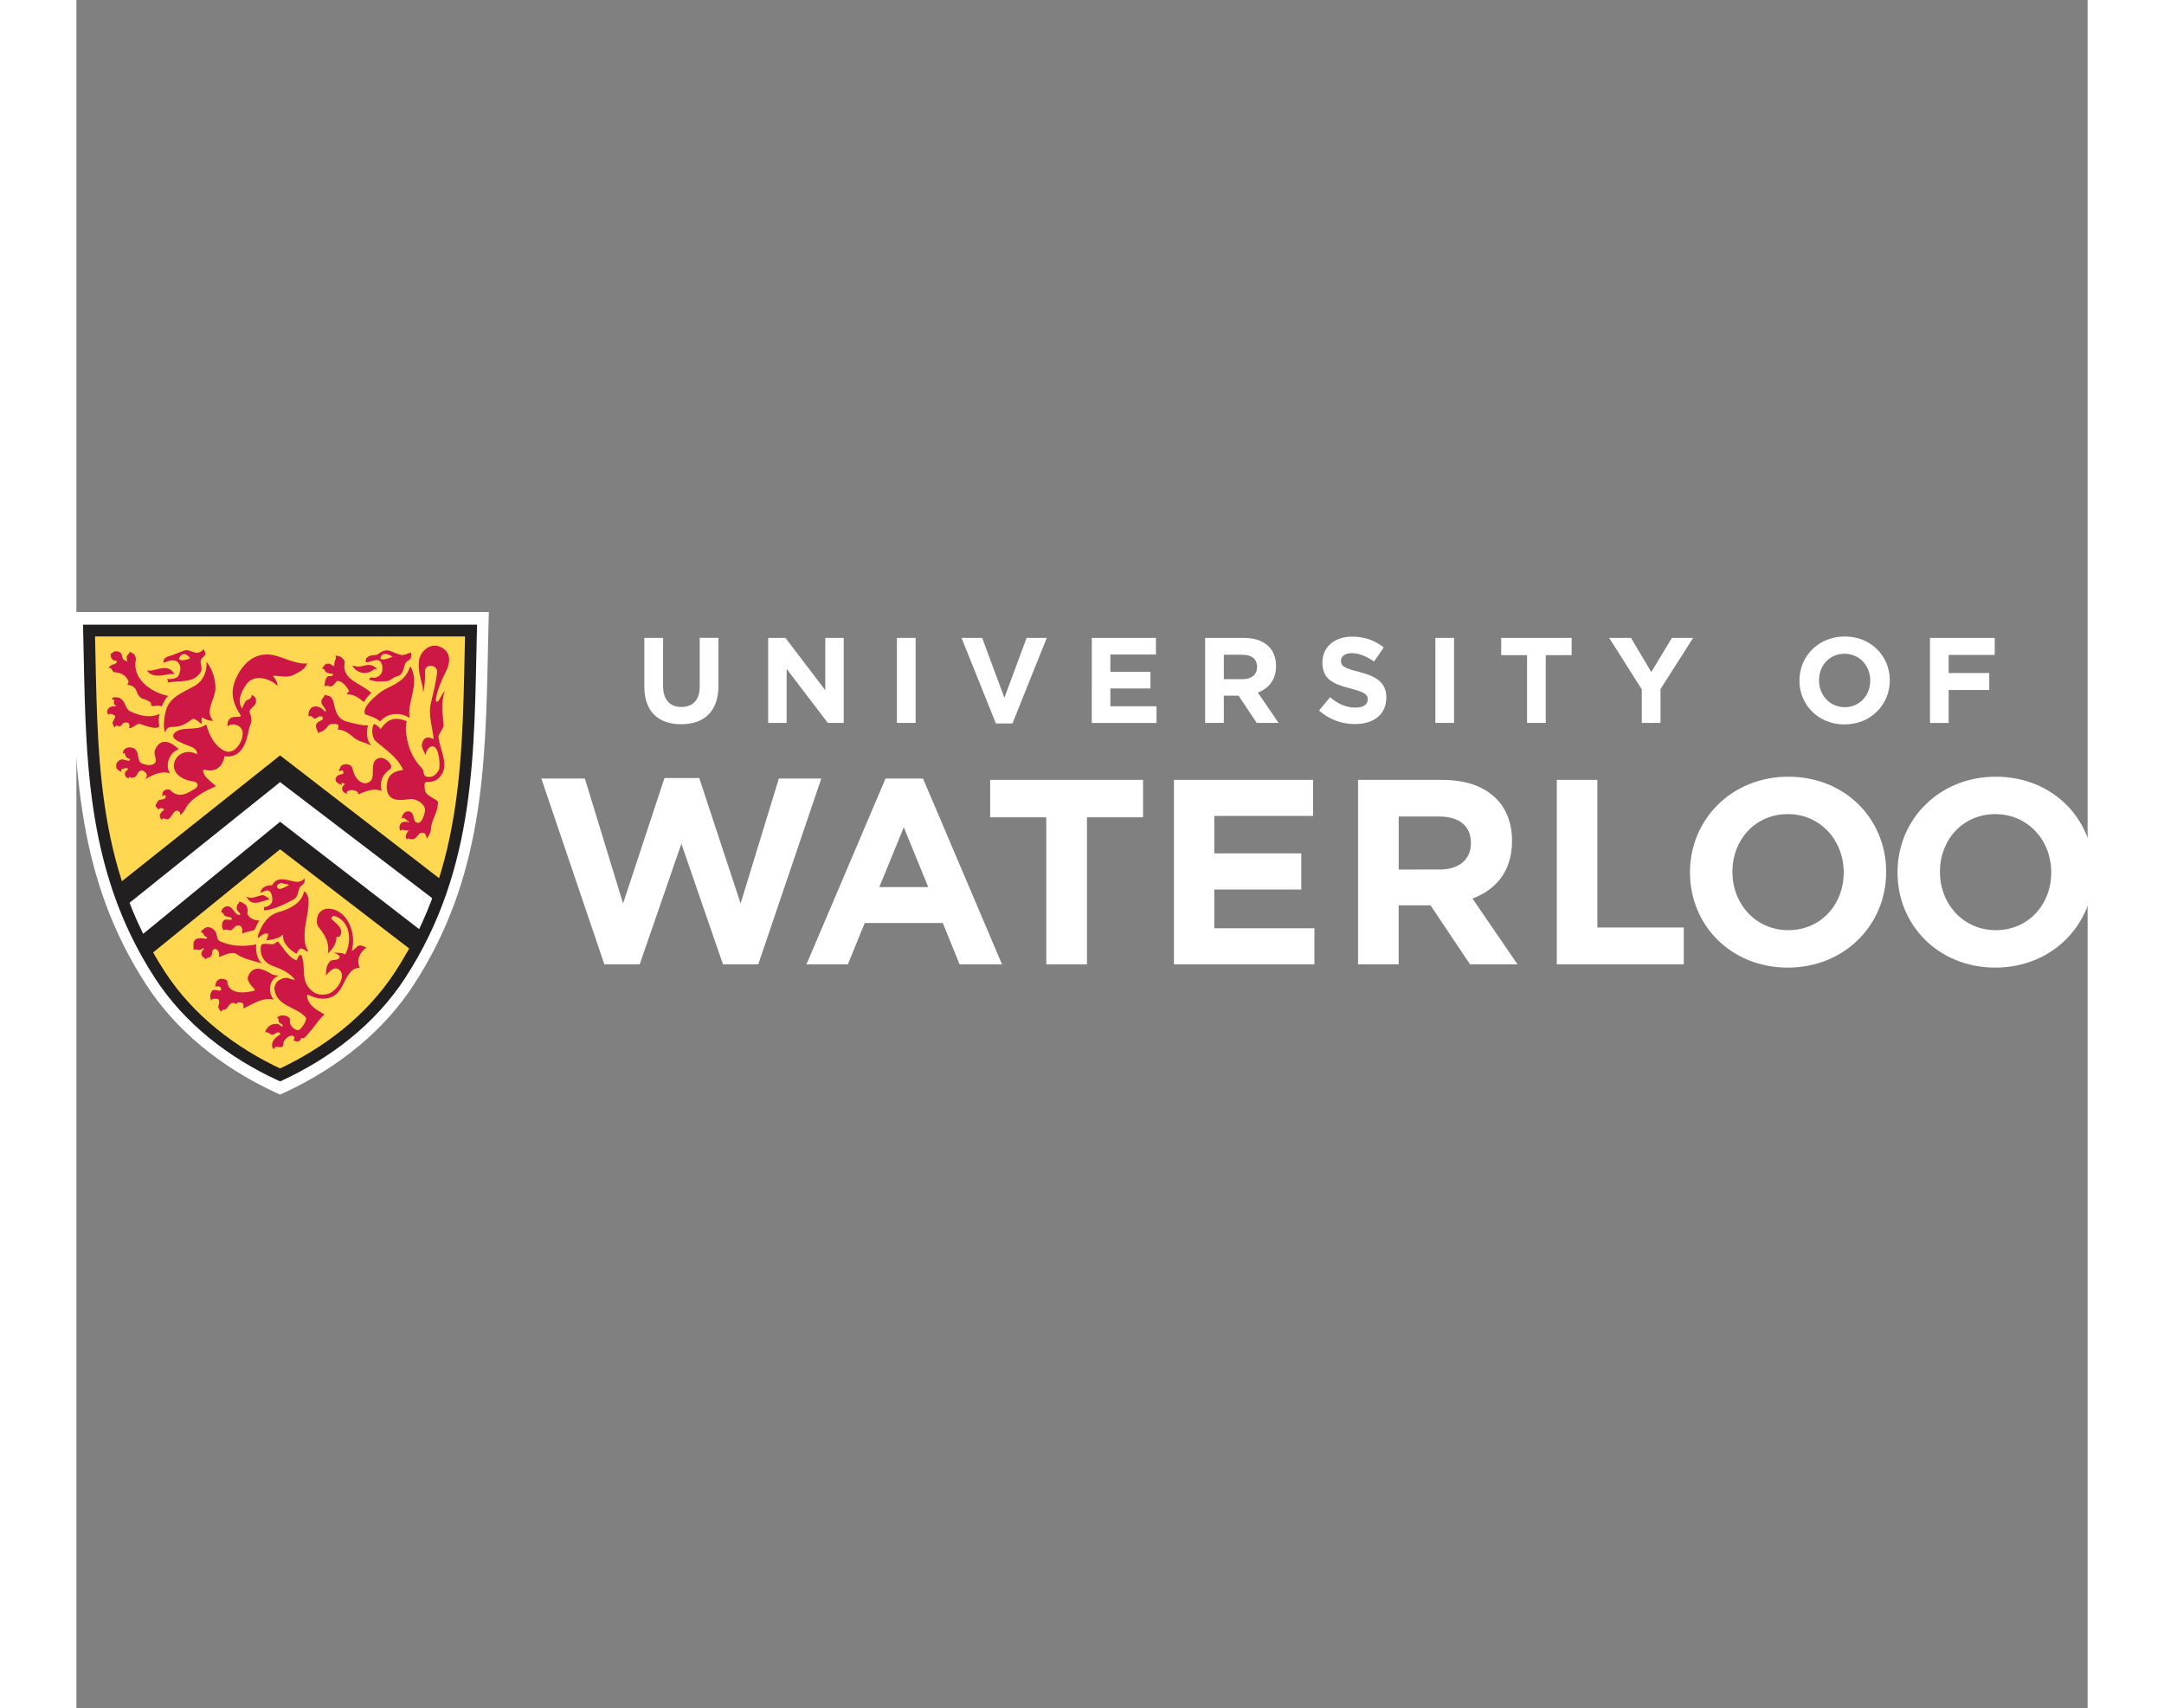 <?xml version="1.0" encoding="utf-8"?>
<!-- Generator: Adobe Illustrator 26.4.1, SVG Export Plug-In . SVG Version: 6.00 Build 0)  -->
<svg version="1.0" width="1200" height="947.21" id="katman_1" xmlns="http://www.w3.org/2000/svg" xmlns:xlink="http://www.w3.org/1999/xlink" x="0px" y="0px"
	 viewBox="70 0 700.89 595.28" style="enable-background:new 0 0 841.89 595.28;" xml:space="preserve" >
<rect x="70" y="0" width="700.89" height="595.28" fill="#808080" stroke="none"/>
<style type="text/css">
	.st0{fill:#FFFFFF;}
	.st1{fill:#FFD750;}
	.st2{fill:none;stroke:#221F20;stroke-width:4.093;}
	.st3{fill:#CD1744;}
	.st4{fill:#221F20;}
</style>
<path class="st0" d="M140.99,381.43l-1.73-0.8c-19.2-8.89-34.71-21.81-44.84-37.35c-24.28-37.26-25.09-75.75-25.93-116.5
	c-0.07-3.09-0.14-6.18-0.21-9.29l-0.11-4.21h145.55l-0.1,4.21c-0.08,3.13-0.14,6.24-0.21,9.35c-0.86,40.72-1.66,79.19-25.94,116.44
	c-10.11,15.52-25.58,28.42-44.76,37.35L140.99,381.43z"/>
<polygon points="232.03,271.3 247.2,271.3 260.51,314.83 274.94,271.11 287.05,271.11 301.47,314.83 314.8,271.3 329.59,271.3 
	307.62,336.05 295.33,336.05 280.83,294 266.3,336.05 253.99,336.05" fill="white"/>
<path d="M366.87,309.13l-8.53-20.85l-8.54,20.85H366.87z M351.98,271.29h13.06l27.54,64.76H377.8l-5.88-14.43h-27.19l-5.88,14.43
	h-14.43L351.98,271.29z" fill="white"/>
<polygon points="408,284.8 388.44,284.8 388.44,271.76 441.72,271.76 441.72,284.8 422.17,284.8 422.17,336.05 408,336.05 " fill="white"/>
<polygon points="452.48,271.76 500.98,271.76 500.98,284.32 466.54,284.32 466.54,297.37 496.86,297.37 496.86,309.97 
	466.54,309.97 466.54,323.47 501.44,323.47 501.44,336.05 452.48,336.05 " fill="white"/>
<path d="M545.13,302.99c6.9,0,10.85-3.68,10.85-9.09v-0.19c0-6.06-4.24-9.19-11.13-9.19h-14.04v18.48L545.13,302.99L545.13,302.99z
	 M516.65,271.76h29.4c8.17,0,14.51,2.29,18.74,6.53c3.58,3.57,5.51,8.61,5.51,14.67v0.19c0,10.39-5.59,16.92-13.78,19.95l15.7,22.95
	h-16.54l-13.77-20.57h-11.11v20.57h-14.15C516.65,336.05,516.65,271.76,516.65,271.76z" fill="white"/>
<polygon points="585.91,271.76 600.05,271.76 600.05,323.2 630.16,323.2 630.16,336.05 585.91,336.05 " fill="white"/>
<path d="M685.89,304.09v-0.19c0-11.01-8.07-20.21-19.47-20.21s-19.3,9-19.3,20.03v0.18c0,11.03,8.08,20.23,19.48,20.23
	C677.99,324.12,685.89,315.12,685.89,304.09 M632.33,304.09v-0.19c0-18.27,14.43-33.25,34.28-33.25c19.83,0,34.08,14.79,34.08,33.08
	v0.18c0,18.29-14.43,33.26-34.27,33.26S632.33,322.37,632.33,304.09" fill="white"/>
<path d="M758.22,304.09v-0.19c0-11.01-8.09-20.21-19.49-20.21c-11.38,0-19.29,9-19.29,20.03v0.18c0,11.03,8.09,20.23,19.47,20.23
	C750.3,324.12,758.22,315.12,758.22,304.09 M704.66,304.09v-0.19c0-18.27,14.42-33.25,34.25-33.25c19.85,0,34.09,14.79,34.09,33.08
	v0.18c0,18.29-14.43,33.26-34.27,33.26C718.9,337.16,704.66,322.37,704.66,304.09" fill="white"/>
<g>
	<path d="M267.92,239.22v-16.94h6.53v16.76c0,4.82,2.4,7.31,6.38,7.31c3.98,0,6.39-2.42,6.39-7.1v-16.98h6.52V239
		c0,8.97-5.05,13.37-13,13.37C272.79,252.37,267.92,247.93,267.92,239.22z" fill="white"/>
	<path d="M311.08,222.28h6.01l13.89,18.24v-18.24h6.43v29.63h-5.55l-14.35-18.84v18.84h-6.43L311.08,222.28L311.08,222.28z" fill="white"/>
	<path d="M355.94,222.28h6.52v29.63h-6.52V222.28z" fill="white"/>
	<path d="M378.46,222.28h7.19l7.75,20.87l7.74-20.87h7.03l-11.97,29.83h-5.76L378.46,222.28z" fill="white"/>
	<path d="M423.86,222.28h22.35v5.8h-15.88v6.01h13.97v5.8h-13.97v6.23h16.08v5.8h-22.56L423.86,222.28L423.86,222.28z" fill="white"/>
	<path d="M463.36,222.28h13.54c3.77,0,6.68,1.06,8.63,3.01c1.65,1.65,2.54,3.97,2.54,6.76v0.09c0,4.77-2.58,7.78-6.35,9.19
		l7.24,10.58h-7.62l-6.34-9.49h-5.13v9.49h-6.51C463.36,251.92,463.36,222.28,463.36,222.28z M476.47,236.68
		c3.17,0,4.99-1.7,4.99-4.2v-0.09c0-2.78-1.94-4.23-5.11-4.23h-6.48v8.51H476.47z" fill="white"/>
	<path d="M503.05,247.59l3.85-4.61c2.66,2.2,5.46,3.6,8.84,3.6c2.67,0,4.28-1.06,4.28-2.8v-0.09c0-1.64-1.02-2.49-5.97-3.77
		c-5.96-1.52-9.82-3.18-9.82-9.06v-0.08c0-5.38,4.32-8.94,10.37-8.94c4.32,0,8,1.35,11.01,3.77l-3.39,4.91
		c-2.62-1.82-5.2-2.92-7.71-2.92c-2.49,0-3.81,1.14-3.81,2.58v0.08c0,1.95,1.28,2.59,6.4,3.89c6.01,1.56,9.4,3.73,9.4,8.89v0.09
		c0,5.88-4.49,9.18-10.88,9.18C511.13,252.34,506.6,250.77,503.05,247.59z" fill="white"/>
	<path d="M543.59,222.28h6.51v29.63h-6.51V222.28z" fill="white"/>
	<path d="M575.55,228.29h-9.02v-6.01h24.55v6.01h-9.02v23.62h-6.51V228.29z" fill="white"/>
	<path d="M615.54,240.23l-11.38-17.95h7.61l7.07,11.89l7.19-11.89h7.4l-11.38,17.82v11.81h-6.52V240.23z" fill="white"/>
	<path d="M670.47,237.19v-0.07c0-8.44,6.65-15.33,15.8-15.33c9.13,0,15.69,6.81,15.69,15.24v0.1c0,8.42-6.65,15.31-15.79,15.31
		C677.04,252.42,670.47,245.61,670.47,237.19z M695.15,237.19v-0.07c0-5.09-3.73-9.32-8.97-9.32c-5.24,0-8.89,4.15-8.89,9.23v0.1
		c0,5.07,3.73,9.3,8.98,9.3C691.51,246.41,695.15,242.27,695.15,237.19z" fill="white"/>
	<path d="M715.97,222.28h22.56v5.93h-16.05v6.31h14.14v5.93h-14.14v11.47h-6.51V222.28z" fill="white"/>
</g>
<path class="st1" d="M197.3,309.86l-56.32-42.52l-55.85,44.02c-10.37-29.47-9.97-60.15-10.74-91.63h133.12
	C206.76,250.67,207.13,280.84,197.3,309.86z"/>
<path class="st1" d="M189.59,328.08c-2.02,3.92-4.28,7.8-6.8,11.68c-10.15,15.58-25.23,27.11-41.8,34.81
	c-16.65-7.7-31.72-19.23-41.86-34.81c-2.18-3.34-4.16-6.69-5.95-10.06l47.81-40.3L189.59,328.08z"/>
<path class="st2" d="M140.99,374.58c-16.65-7.7-31.72-19.23-41.86-34.81c-24.75-37.96-23.72-78.3-24.73-120.04h133.12
	c-1.02,41.75,0.01,82.08-24.73,120.04C172.64,355.35,157.56,366.87,140.99,374.58z"/>
<path class="st3" d="M102.05,242.53c-6.75-1.43-12.75-6.44-11.3-12.81c0.01-0.06-0.26-1.65-0.84-1.86
	c-0.05-0.02-0.15-0.19-0.25-0.22c-0.26-0.06-0.47-0.18-0.69-0.34c-0.07-0.05-0.39-0.16-0.39-0.27c-0.12,0.26-0.09,0.51-0.27,0.74
	c-0.07,0.09-0.17,0.22-0.27,0.27c-0.12,0.06-0.13,0.17-0.22,0.26c-0.51,0.51-0.23,1.28-0.16,1.86c0.02,0.15,0.09,0.33-0.1,0.37
	c-0.22,0.03-0.04-0.07-0.29-0.22c-0.06-0.04-0.15-0.13-0.21-0.16c-0.11-0.05-0.53-0.11-0.6-0.22c-0.07-0.11-0.04-0.14-0.14-0.23
	c-0.23-0.21-0.26-0.63-0.43-1.07c-0.03-0.07-0.1-0.45-0.1-0.54c0-0.42-1.1-1.12-0.67-0.76c0.15,0.12-0.02-0.17-0.61-0.32
	c-0.37-0.1-0.8-0.08-1.22-0.01c-0.09,0.01-0.17,0.07-0.23,0.11c-0.42,0.34-0.83,0.74-1.39,0.76c0.09-0.07,0.14,0.05,0.19,0.11
	c0.27,0.33,0.07,0.76,0.23,1.14c0.16,0.37,0.43,0.65,0.74,0.91c0.31,0.23,0.85-0.08,1.09,0.34c0,0,0.5,0.12,0,0.61
	c-0.9,0.92-1.91,0.18-2.67,1.88c1.14-0.49,1.27,1.24,1.75,1.31c2.17,0.29,3.83,0.67,5.02,2.88c0.73,1.34-1.3,1.41,0.53,1.72
	c0.94,0.16,1.56,0.64,2.03,1.29c0.5,0.69,0.56,1.63,1.1,2.28c0.38,0.47,0.53,0.55,0.99,0.94c0.21,0.17,0.87,0.34,1.13,0.4
	c0.25,0.07,0.4,0.2,0.63,0.29c0.25,0.09,0.52,0.18,0.74,0.36c0.18,0.15,0.65,0.31,0.75,0.52c0.19,0.37,0.04,0.74,0.24,1.12
	c0.06,0.1,0.36,0.01,0.47,0.05c0.11,0.05,0.37,0.06,0.44,0.05c0.44-0.1,0.55-0.14,0.88-0.17c0.5-0.06,0.44,0.1,1.09,0.07
	c0.14,0,0.19,0.1,0.38,0.1c0.12,0,0.34,0.13,0.38,0.02c0.2-0.61,0.53-1.22,0.88-1.82c0.37-0.6,0.33-0.66,0.8-1.29
	C101.45,242.99,102.11,242.53,102.05,242.53"/>
<path class="st3" d="M85.22,243.31c1.98,1.06,1.71,3.69,3.48,4.54c3.18,1.51,6.95,2.54,10.32,0.89c-0.75,2.34,0.07,4.3-0.25,4.57
	c-1.05,0.84-4.27-0.17-6.33-0.98c-1.42-0.56-2.57,1.55-4.13,1.37c0.07-0.2,0.26-0.73,0.15-1.07c-0.25-0.76-0.45-0.97-1.71-0.82
	c-0.82,0.09-0.48,0.75-1.7,1.36c-0.49-0.28-1.52-0.61-1.67,0.31c-0.07,0.43-0.93-1.48-0.76-1.81c0.81-1.45,0.96-1.78,0.91-2.09
	c-0.1-0.48-1.83-1.11-2.05-0.71c-0.55,0.94-2.15-3.07,2.56-2.8c-1.26-0.82-1.12-0.96-0.83-1.92c0.04-0.14-0.44-0.63-0.76-0.29
	c-0.11-0.38,0.14-0.77,0.43-0.81C83.67,242.92,84.43,242.89,85.22,243.31"/>
<path class="st3" d="M94.58,233.62c2.86,0.66,7.13-3.02,9.6,1.32C102.35,234.27,96.95,237.17,94.58,233.62"/>
<path class="st3" d="M118.45,239.93c-0.05,3.72-3.91,7.73-0.78,11.28c-1.28-0.02-2.8-0.47-3.68-1.18c-0.5-0.4-0.38,1.77-0.32,2.22
	c0.06,0.38-2.37-2.29-3.29-1.65c-2.58,1.86-3.7,2.62-7.53,2.76c-1.06,0.04-1.62,0.9-1.92,1.83c-0.87-1.78-0.23-5.82,0.27-7.61
	c1.36-4.92,6.3-6.38,10.26-8.74c2.84-1.68,4.06-4.99,3.91-8.22C117.41,233.17,118.5,236.77,118.45,239.93"/>
<path class="st3" d="M100.32,281.82c0.48,0.11,0.12,0.51-0.07,0.64c-0.38,0.26-0.67,0.58-0.91,0.97c-0.19,0.3-0.32,0.61-0.25,0.97
	c0.04,0.27,0.13,0.49,0.23,0.75c0.07,0.15,0.2,0.23,0.31,0.36c0.06,0.05,0.23,0.26,0.23,0.28c-0.1-0.37,0.42-0.75,0.54-0.69
	c2.45,1.43,2.6-1.46,4.07-2.44c0.62-0.42,2.03,0.07,1.67,1.34c1.46-0.79,1.89-2.75,3.04-3.99c2.52-2.74,6.06-4.56,9.42-6.04
	c-1.22-1.28-3.01-2.38-3.91-3.85c-0.45-0.74-0.98-2.17,0.01-1.9c4.13,1.07,6.44-1.44,6.89-4.69c6.12,0.8,7.71-4.98,8.53-9.35
	c0.4-2.12,1.56-2.31,0.29-5.91c-0.53-1.51,2.71-2.01,2.15-4.62c-0.15-0.72-1.04-1.44-1.56-1.52c0.5,1.41-1.85,1.75-2.12,2.33
	c-0.39,0.91-0.98,1.62-1.05,2.56c-1.99-2.75-0.38-6.07,1.49-8.65c2.72-3.76,8.38-1.79,10.77,0.64c0.05-1.21-0.9-2.75-1.67-3.5
	c2.23-0.29,4.64,1.07,7.68-0.53c1.75-0.94,3.52-1.74,4.34-3.81c-3.73,0.51-8.78-2.36-12.15-2.95c-6.26-1.09-10.46,3.19-12.71,8.28
	c-2.23,5.09-0.81,8.89,1.62,12.7c0.61,0.96-2.15,0.33-3.24,0.9c-1.06,0.55-1.49,1.85-1.25,3.01c1.33-1.43,4.88-0.55,5.2,1.91
	c0.43,3.3-2.91,8.13-6.13,6.69c-3.45-1.55-5.41-5.2-6.56-9.29c-2.96,2.54-8.41,0.44-10.95,2.92c-2.41,2.36,3.76,3.96,6.16,5.08
	c0.88,0.42,1.77,1.32,1.63,2.44c-3.76-2.2-8.29,0.29-8.08,4.32c0.17,3.01,3.85,4.87,6.91,5.13c1.28,0.11,2.05,1.52,0.49,2.49
	c-2.71,1.7-5.75,3.6-8.68,0.52c-0.49-0.52-2.24-0.18-2.59,0.75c-0.16,0.46-0.22,1.15-0.15,1.6c0.16-0.27,0.35-0.67,0.59-0.64
	c0.29,0.04,0.64,0.35,0.6,0.56c-0.25,1.5-2.23,0.53-2.85,1.7c-0.01,0.02-0.04,0.05-0.06,0.08c-0.04,0.09-0.09,0.17-0.13,0.26
	c-0.4,0.79-0.95,1.3,0.04,1.91c-0.02-0.15,0.49,0.64,0.48,0.77c0.05-0.73,0.8-0.71,0.8-0.71l0.44,0.05L100.32,281.82z"/>
<path class="st3" d="M87.58,267.67c-0.38-0.12-0.79,0.02-1.18,0.2c-0.25,0.1-0.54-0.01-0.69,0.23c-0.08,0.16-0.15,0.32-0.09,0.49
	c0.02,0.1,0.06,0.26,0.14,0.32c-0.52-0.05-1-0.39-1.4-0.75c-0.12-0.11-0.21-0.25-0.33-0.37c-0.07-0.09-0.07-0.24-0.11-0.35
	c-0.06-0.13-0.04-0.26-0.04-0.39c-0.01-0.36-0.02-0.72,0.14-1.05c0.07-0.15,0.14-0.3,0.26-0.44c0.08-0.11,0.17-0.19,0.27-0.28
	c0.26-0.26,0.55-0.45,0.91-0.55c0.5-0.15,1.06-0.11,1.54,0.1c0.38,0.17,0.86,0.15,1.26,0.26c0.22,0.06,0.62-0.56,0.33-0.64
	c-1.29-0.31-1.28-0.65-1.76-1.96c-0.22-0.25-0.52,0.05-0.64,0.17c-0.01-2.49,2.95-2.65,4.18-1.67c1.83,1.47,0.45,4.35,2.7,5.14
	c1.17,0.41,2.41,0.73,3.61,0.22c2.17-0.92,0.01-3.11,0.71-4.94c1.42-3.73,4.55-3.92,8.29-0.34c-3.34,1.11-4.9,5.53-3.08,8.45
	c-2.94-1.17-6.66,0.79-8.74,2.11c1.93-1.93-0.77-3.48-1.46-3.14l-0.81,0.57c-0.39,0.5-0.43,1.01-0.91,1.5
	c-0.27,0.26-0.42,0.3-0.79,0.39c-0.49,0.14-0.79,0.1-1.23-0.18c-0.08-0.05-0.33,0.06-0.39,0.12c-0.24,0.29-0.01,0.44-0.01,0.54
	c-0.05-0.03-0.35-0.28-0.39-0.31c-0.28-0.21-0.6-0.39-0.77-0.68c-0.17-0.27-0.29-1-0.1-1.4c0.2-0.38,0.59-0.51,0.85-0.78
	c0.25-0.24-0.05-0.63-0.35-0.67"/>
<path class="st3" d="M159.31,234.82c0.27,0.18-0.02,0.65-0.32,0.74c-0.36,0.11-0.86-0.05-1.18,0.07c-1.4,0.52-1.41,3.97-1.21,3.57
	c0.21-0.45,1.25-0.15,1.92-0.03c1.08,0.23,1.9-1.99,2.62-1.92c1.69,0.16,3.27,2.26,3.91,3.63c0.11,0.26-0.71,0.26-0.77,1.11
	c2.31-0.22,4.25,1.28,5.91,2.64c0.81-1.41,1.63-2.28,2.55-3.19c-3.45-3.37-10.33-4.4-9.27-10.55c0.14-0.79-0.75-1.48-1.14-1.86
	c-0.44-0.42-1.47-0.45-2.09-0.6c0.66,1.36-0.53,1.49-0.36,3.66c0,0.07-0.2,0.02-0.27-0.01c-0.41-0.18-0.77-0.44-1.15-0.68
	c-0.36-0.22-0.69-0.15-1.09-0.11c-0.23,0.04-0.45,0.15-0.66,0.29c-0.33,0.23-0.49,0.54-0.72,0.86c-0.04,0.06-0.09,0.13-0.14,0.19
	c-0.07,0.08-0.22,0.3-0.23,0.43c0.18-0.01,0.74,0.03,0.83,0.17c0.16,0.25,0.17,0.53,0.36,0.78c0.23,0.31,0.43,0.31,0.78,0.46
	c0.54,0.22,1.01,0.32,1.61,0.28"/>
<path class="st3" d="M168.25,232.35c2.16-0.16,4.3-1.82,6.69,0.98c-0.44-0.21-0.96-0.28-1.23-0.07c-2.64,2.13-5.85,1.41-7.54-1.23
	C166.87,231.93,167.7,232.39,168.25,232.35"/>
<path class="st3" d="M177.6,240.18c3.55-1.79,7.14-3.23,8.59-7.64c0.28-0.86,0.94,1.28,0.99,1.41c1.87,5.37-1.86,10.71-1.09,16.19
	c-1.25-0.76-2.66-1.29-4.03-1.33c-4.87-0.14-6.02,2.82-6.29,2.55c-1.34-1.36-5.17-2.5-4.89-2.26
	C168.59,246.99,175.16,241.43,177.6,240.18"/>
<path class="st3" d="M167.9,275.93c0.49,0.75-0.16-0.43,0.39,0.85c2.58-1.08,5.23-2.29,8.07-1.15c-1.25-5.77,2.97-7.17,3.3-8.04
	c0.53-1.39-2.28-4.14-4.41-3.37c-2.71,0.97-1.58,4.39-2.1,6.78c-0.28,1.33-1.92,2.29-3.28,1.83c-2.24-0.78-3.15-2.86-3.69-5.21
	c-0.37-1.55-3.41-1.74-4.07-0.47c-1.87,3.62,1.11-0.42,0.92,2.33c-0.03,0.47-2.18,0.13-2.66,1.75c-0.33,1.11,0.73,1.86,2.05,2.24
	c0.25,0.08-0.26-0.54,0.08-0.68c0.24-0.08,1.22,0.43,1.1,0.49c-1.28,0.78-1.61,2.59,0.67,3.38c0.02,0-0.17-0.66,0-0.78
	c1.79-1.33,3.66,0.1,3.66,0.06"/>
<path class="st3" d="M129.28,312.45c2.14,0.99,2.82-0.07,5.64-0.53c0.38-0.07,1.97,0.97,2.43,1.49
	C134.53,313.86,131.1,316.3,129.28,312.45"/>
<path class="st3" d="M128.14,314.7c-0.13-0.14-0.32-0.21-0.5-0.27c-0.17-0.08-0.36-0.13-0.56-0.17c-0.04-0.01-0.4-0.09-0.45-0.11
	c-0.01,0.13,0.15,0.46,0.06,0.53c-0.22,0.21-0.3,0.16-0.49,0.43c-0.06,0.1-0.13,0.21-0.16,0.33c-0.05,0.25-0.16,0.53-0.2,0.81
	c-0.01,0.14,0.06,0.48,0.08,0.61c0.02,0.07,0.17,0.37,0.21,0.45c0,0,0.34,0.37,0.32,0.35c0.4,0.4,0.08,0.17,0.56,0.65
	c0.25,0.24-0.11,0.66-0.36,0.58c-1.65-0.48-1.88-2.39-3.39-2.98c-1.09-0.42-2.67,0.43-2.84,2.1c0.37-0.11,0.76,0.04,0.82,0.35
	c0.4,1.68,2.87,0.67,2.92,1.85c0.05,0.77-1.84-0.13-2.59,0.36c-0.98,0.66-1.12,2.55-0.25,3.66c0.9-0.86,2.01,0.39,2.88-0.23
	c0.61-0.43,0.82-1.05,1.45-1.32c1.89-0.83,2.45,0.91,2.03,2.65c1.02-0.48,3.42-0.96,3.97-1.13c1-0.26,1.05-2.56,2.27-3.41
	c-1.73-0.01-3.87-0.76-4.36-2.45c-0.04-0.18,0.08-0.39,0.1-0.59c0.04-0.65-0.02-1.26-0.26-1.86c-0.02-0.06-0.09-0.13-0.13-0.21
	c-0.07-0.1-0.12-0.2-0.2-0.3c-0.17-0.23-0.43-0.34-0.67-0.5c-0.1-0.06-0.24-0.08-0.33-0.2"/>
<path class="st3" d="M115.42,326.61c0.75,1.47-2.97-0.88-4.37,1.29c-0.45,0.7-0.21,2.28-0.21,3.16c0.86-0.77,1.71,0.7,3.31-0.71
	c0.18,0.16,0.37,0.26,0.12,0.51c-0.59,0.6-0.92,1.34-0.61,2.05c0.2,0.47,1.53,1.41,1.53,1.34c0.14-0.97,1.78,0,2.04-1.89
	c0.11-0.79,0.34-2.07,1.46-1.6c1.03,0.42,1.24,1.59,1,2.74c1.64-0.54,4.51-2.21,6.24-0.97c2.31,1.67,6.11,2.35,8.81,3.19
	c-1.8-1.24-2.37-4.49-2.06-6.61c-4.26,0.83-8.74,0.69-12.68-1.14c-1.08-0.5-0.93-1.75-1.26-2.77c-0.37-1.15-1.83-2.22-3.15-2.13
	c-0.71,0.06-2.42,1.56-2.09,1.62c-0.11-0.03-0.11,0.22-0.16,0.32c0.32-0.2,0.72,0,0.87,0.35c0.1,0.23,0.21,0.5,0.41,0.7
	C114.87,326.31,115.29,326.36,115.42,326.61"/>
<path class="st3" d="M125.63,349.89c0.82-1.02,1.51-0.48,1.86-0.47c0.86,0.03,0.81,1.25,0.72,2.02c3.39-1.63,6.61-3.97,10.59-3.12
	c-2.32-2.42-1.5-7.62,1.77-8.26c0.01,0-2.11-0.35-2.33-0.49c-2.85-1.8-6.32-3.52-8.23,0.25c-0.95,1.87,0.8,3.39,2.1,4.95
	c0.23,0.28-0.15,0.44-0.45,0.53c-3.12,0.8-8.84,1.26-9.1-3.39c-0.02-0.47-1.23-0.86-2-0.83c-2.31,0.07-2.27,3.01-2.01,2.81
	c0.51-0.39,2.05-0.26,1.86,0.93c-0.17,1.1-2.32-0.59-3.18,0.52c-0.72,0.92-0.7,2.44-0.2,3.46c-0.09-0.38,0.34-0.66,0.57-0.7
	c2.39-0.39,2.52,0.43,1.82,2.75c-0.05,0.17,0.7,1.63,1.21,1.76c-0.05-0.02-0.04-0.33,0.03-0.44c0.07-0.11,0.19-0.2,0.31-0.23
	c0.26-0.1,0.52-0.07,0.79-0.14c0.12-0.05,0.21-0.12,0.33-0.2c0.18-0.11,0.32-0.28,0.45-0.44c0.55-0.7,1.04-1.6,1.98-1.69
	c0.44-0.04,0.71,0.15,1.08,0.39"/>
<path class="st3" d="M150.33,360.68c2.18-2.17,3.77-5.06,6.1-7.18c-2.56-1.51-5.73-3.08-6.07-6.46c-0.03-0.23,0.36-0.48,0.44-0.44
	c3.56,2,8.36,2.15,10.93-1.48c2.07-2.93,2.97-7.71,7.01-7.97c-1.34-2.59,0.17-5.57,2.38-6.93c-0.75-0.28-1.71-0.9-2.54-0.74
	c-1.02,0.17-1.46,1.56-2.63,1.78c1.83-6.16-1.7-14.77-8.49-14.62c-1.27,0.02-2.92,1.05-3.34,2.44c-0.39,1.31-0.59,2.96,0.36,4.08
	c2.22,2.66,3.83,5.56,3.13,9.08c1.59-1.37,3.04-3.38,2.99-5.52c-0.01-0.54,0.96-0.16,1.11-0.37c1.86-2.73-1.18-4.41-2.78-6.12
	c-0.45-0.47,0.69-1.18,0.83-1.12c5.82,1.73,6.37,8.9,3.87,13.56c-0.66-0.83-3.13-0.55-3.96-0.84c2.73,1.37,2.02,1.57,1.9,2.02
	c-0.2,0.82-2.64,0.46-3.12,1.07c-0.82,1.04-1.43,1.51-1.5,4.97c1.13-1.21,2.61-3.07,4.21-2.25c3.43,1.77-0.17,7.69-3.4,8.67
	c-2.76,0.83-5.31-0.04-7.02-2.45c-2.48-3.48-0.68-7.69-2.43-11.21c-1.47,0.36-1.13,2.27-1.9,1.93c-2.69-1.25-4.22-4.13-6.17-6.54
	c-0.81,0.29-1.16,1.04-1.94,1.01c-1.15-0.05-3.33-0.42-3.79,0.17c-0.53,0.67-0.93,5.56,3.83,7.33c3.23,1.2,5.78,2.28,7.82,4.8
	c-1.36,0.11-1.84-0.55-2.95-0.6c-1.1-0.04-1.79,0.39-2.62,0.82c-0.8,0.42-1.72,1.96-1.56,3.2c0.74,5.93,7.69,5.99,10.89,9.75
	c0.55,0.63-0.84,3.2-2.15,4.24c-1.12,0.89-3.79-1.34-3.36-3.23c0.36-1.51-3.3-2.52-4.57-0.8c0.5-0.05,0.64,0.28,0.59,0.53
	c-0.23,1.39,1.5,1.44,1.45,2.15c-0.07,0.97-0.92-0.42-1.59-0.53c-1.46-0.31-2.93,0.21-3.79,1.4c-0.25,0.36-0.83,0.93-0.58,1.53
	c1.13-0.55,1.71,1.2,2.76,0.67c0.65-0.33,1.16-0.9,1.94-0.7c0.31,0.08,0.62,0.5,0.34,0.69c-2.05,1.31-3.69,3.15-2.21,5.25
	c0.05-0.49,0.43-0.83,0.74-0.92c0.6-0.16,1.39,0.24,1.98,0.05c0.95-0.32,0.46-1.28,0.83-1.95c0.56-1.07,2.5-2.85,3.6-1.55
	c0.2,0.23,0.04,1.09-0.54,1.11c0.6-0.02,1.14,0.57,1.65,0.45c0.15-0.01,0.3-0.01,0.43-0.08c0.11-0.06,0.24-0.09,0.33-0.18
	c0.24-0.25,0.52-0.5,0.55-0.88c0.44,0.04,1,0.07,1.29-0.29c0.28-0.37,0.63-0.67,0.94-0.95"/>
<path class="st3" d="M140.42,317.86c3.81-1.07,8.05-3.05,8.96-7.29c1.15,0.7,1.52,2.28,1.53,3.25c0.09,5.3-2.23,9.89-1.1,15.45
	c0.12,0.63,1.27,2.6,0.75,2.37c-0.64-0.28-1.98-1.55-2.71-0.96c-0.92,0.72-0.86,1.87-1.31,1.6c-1.68-1.01-3.45-2.53-4.26-4.46
	c-0.31-0.74-0.18-2.3-0.39-2.09c-1.27,1.39-3.88,1.69-5.81,1.98c0.44-0.39,0.83-1.97,0.76-2.29c-1.52-0.76-3.71,1.84-3.66,1.51
	c0.07-0.83,0.17-1.1,0.25-1.33C134.56,322.27,136.69,318.89,140.42,317.86"/>
<path class="st3" d="M112.08,227.46c0.99-0.03,1.72-0.64,2.35-1.3c-0.05,0.55,0.77,1.34,0.47,1.94c-0.37,0.74-1.34,1.2-1.52,1.89
	c-0.4,1.41,0.75,2.8-0.09,4.2c-2.45,4.15-7.79,2.78-11.45,3.68c0.26-0.44-0.06-1.1-0.34-1.29c1.62,0.21,3.78-0.14,4.22-1.37
	c0.52-1.51,0.79-2.63,0.08-3.87c-1.16-2.06-3.59-1.1-5.42-0.38c-0.28-1.27,0.91-2.05,1.6-2.22c1.93-0.51,3.68-1.35,5.49-2.02
	C109.05,226.12,110.47,227.49,112.08,227.46 M109.38,229.52c0.16-0.07,0.24-0.18,0.22-0.2c-1.38-1.94-3.04-1.74-3.75-0.02
	C105.37,230.46,108.15,230.09,109.38,229.52"/>
<path class="st3" d="M182.62,235.27c-0.52,0.45-1.4,0.43-1.99,0.84c-0.36,0.26-0.69,0.51-1.07,0.74c-0.17,0.1-0.7,0.33-0.89,0.39
	c-0.54,0.13-0.42,0.07-0.91,0.13c-0.29,0.04-0.43,0.06-0.72,0.06c-0.29,0-1.2,0.03-1.48,0.02c-0.69-0.01-0.81,0.04-1.51-0.07
	c-0.39-0.07-0.78-0.17-1.16-0.31c-0.25-0.07-0.52-0.12-0.79-0.12c0.03-0.29,0.06-0.58,0.28-0.77c0.29-0.24,0.35-0.02,0.77-0.06
	c0.02,0,0.6,0.05,0.63,0.05c0.09-0.01,0.21-0.01,0.32-0.01c0.17-0.03,0.33-0.07,0.49-0.15c0.22-0.1,0.44-0.16,0.63-0.31
	c0.06-0.07,0.14-0.11,0.21-0.18c0.14-0.12,0.33-0.19,0.45-0.35c0.39-0.49,0.69-0.96,0.73-1.57c0.04-0.47,0.07-0.94,0-1.41
	c-0.02-0.07-0.03-0.15-0.04-0.22c-0.03-0.37-0.21-0.7-0.39-1.05c-1.06-2.02-3.6-0.05-5.34-0.13c0-0.38-0.04-1.09,0.16-1.34
	c1.24-1.61,3.16-0.81,4.16-1.55c3.35-2.49,4.24-0.7,7.75,0.27c1.05,0.29,2.55-0.37,3.54-0.8c0.25-0.1,0.24,1.48,0.12,1.8
	c-0.42,1.11-1.57,1.06-1.97,2.05c-0.59,1.47-0.68,3.53-2.23,4.26 M180.2,228.78C180.35,228.7,180.08,228.9,180.2,228.78
	c-1.51-0.76-3.48-1.75-4.17,0.26C175.52,230.52,178.89,229.49,180.2,228.78"/>
<path class="st3" d="M145.24,307.05c1.55,0.37,3.24,0.41,4.24-0.95c0.5,2.11-1.43,2.37-1.78,3.39c-0.54,1.56-0.51,3.13-2.02,3.94
	c-3.02,1.61-6.79,3.54-10.25,3.81c0.03-0.42-0.26-1.2,0.29-1.23c1.21-0.05,2.15-0.95,2.43-1.67c0.37-1-0.05-3.42-0.96-3.89
	c-1.04-0.55-1.96,0.29-2.91,0.71c-0.4-1.07,1.25-2.82,3.85-2.67c-0.07,0,1.28-1.47,1.22-1.43
	C141.03,305.91,142.89,306.5,145.24,307.05 M140.63,309.76c0.6,0.22,2.38-0.76,3.02-1.12c0.15-0.08,0.27-0.24,0.39-0.37
	c0.01-0.01-0.01-0.05-0.04-0.05c-0.51-0.11-0.97-0.15-1.47-0.22c-0.37-0.04-0.65-0.28-1.03-0.36c-0.09-0.02-0.19-0.01-0.28,0.03
	c-0.14,0.06-0.2,0.16-0.31,0.22c-0.18,0.08-0.43,0.08-0.6,0.22c-0.16,0.16-0.31,0.3-0.36,0.52c-0.07,0.24-0.01,0.6,0.16,0.81
	C140.24,309.62,140.44,309.7,140.63,309.76"/>
<path class="st3" d="M192.27,292.36c-0.05-0.51,1.23-2.03,1.26-3.15c0.12-3.79,2.41-5.58,2.48-9.64c0.01-1.06-4.37-2.05-4.56-4.34
	c-0.09-1.13-0.47-2.76,0.67-2.75c1.45,0.03,2.88-0.22,3.91-1.13c4.58-4.04,0.71-9.56,0.16-14.42c-0.12-1.07,1.85-3.36,1.8-4.12
	c-0.32-4.13-1.08-7.9,0.39-11.96c-1.15,1.03-1.5,2.74-2.47,3.61c-0.47,0.43-0.7-0.52-0.67-0.68c0.58-3.57,2-6.7,3.66-10.08
	c1.96-4.03,0.97-7.3-2.65-8.49c-3.31-1.1-6.51,1.98-6.88,5.16c-0.33,2.9,0.58,6.39,1.27,8.78c0.19,0.69,0.07,1.48,0.22,2.09
	c0.6-2.4,0.66-4.91,0.62-7.46c-0.01-0.63,0.49-1.45,1.12-1.64c2.15-0.62,3.27,0.94,3.13,2.15c-0.47,3.82-1.25,6.73-2.15,10.51
	c-1.04,4.34,0.51,8.62,0.96,12.81c-1.66-0.97-3.46-1.02-4.1,1.56c-0.35,1.38,0.89,2.82,1.27,4.03c0.04-1.64,1.59-3.9,3.11-2.89
	c1.86,1.23,1.93,7.16,1.52,7.95c-0.91,1.71-2.39,2.94-4.45,2.33c-1.16-0.34-0.69-2.06-1.39-2.78c-3.7-3.83-5.39-8.39-5.7-13.69
	c-0.05-0.77,0.36-2.8,0.25-2.83c-4.84-2-7.06-0.01-9.08,2.83c-0.34-0.86-2.18-2.07-2.33-1.8c-0.91,1.71-0.65,4.79,0.72,5.98
	c3.73,3.24,7.43,5.4,9.52,10.01c-2.24,0.29-4.43,0.93-5.28,3.27c-0.9,2.45-0.59,5.84,1.99,6.83c2.11,0.81,5.71-0.09,6.5,0.01
	c2.23,0.29,4.73,2.21,4.38,4.32c-0.02,0.1-0.96,5.04-3.09,3.82c-1.16-0.66-0.51-3.37-2.27-3.78c-2.37-0.59-2.95,2.73-2.66,2.44
	c0.76-0.71,1.28,0.47,2.75,1.29c-4.96-1.08-3.42,3.47-3.24,2.97c0.26-0.72,1.16,0.02,2.94-0.09c0.07,0-0.39,0.37-0.41,0.39
	c-0.28,0.47-0.42,0.69-0.62,1.18c-0.1,0.22-0.09,0.47-0.06,0.71c0.03,0.23,0.11,0.46,0.24,0.67c0.02,0.05,0.07,0.07,0.12,0.11
	c0.02,0.01,0.09,0.12,0.11,0.12c0.1,0.01-0.1-0.35,0.19-0.37c0.07-0.01,0.28-0.04,0.33-0.02c0.13,0.05,0.31,0.14,0.44,0.17
	c0.13,0.04,0.26,0.07,0.4,0.08c0.34,0.05,0.46,0.05,0.75-0.05c0.25-0.1,0.5-0.14,0.74-0.31c-0.31,0.21,0.36-0.33,0.33-0.26
	c0.3-0.66,0.49-0.47,0.56-0.59c0.53-1.01,0.98-1.1,2.15-0.96c0.12,0.02,0.33,0.26,0.4,0.36c0.08,0.12,0.32,0.76,0.28,0.52
	C191.94,291.62,192.23,291.92,192.27,292.36"/>
<path class="st3" d="M156.46,246.63c-0.3-0.2-0.4-0.66-0.62-0.85c-0.05-0.07-0.11-0.14-0.18-0.22c-0.1-0.1-0.16-0.26-0.19-0.4
	c-0.21-0.71-0.1-1.56,0.54-2.02c0.03-0.02,0.02-0.06,0.03-0.08c0.04-0.07,0.13-0.1,0.15-0.16c0.02-0.06,0.12-0.06,0.09-0.14
	c0.04,0.02,0.05-0.04,0.06-0.06c0.13-0.16,0.13-0.46-0.11-0.54c0.2,0.02,0.41,0,0.62,0.06c0.08,0.02,0.17,0.04,0.24,0.05
	c0.79,0.1,1.77,0.45,1.98,1.25l0.27,0.3c0.82,1.91,0.54,6.57,5.09,7.69c2.37,0.58,4.75,1.32,7.18,1.28
	c-0.58,2.36-0.58,5.36,1.29,7.08c-2.72-1.49-4.54-1.18-6.92-3.42c-1.05-1-3.52-2.38-4.71-2.17c-0.49,0.09,0.68-1.57-0.41-1.89
	c-0.72-0.22-2.64-0.17-2.97,0.32c-1.57,2.37-3.23,2.36-3.78,2.83c0.65-0.54-2.57-3.17,1.42-4.58c0.38-0.14,0.52-1.01,0.05-1.23
	c-0.78-0.37-1.43,0.17-2.2,0.62c-0.88,0.53-1.09-1.39-2.47-0.67c-0.29-4.1,3.37-4.46,5.55-1.89c0.15,0.19,0.76-0.05,0.51-0.27
	L156.46,246.63z"/>
<polygon class="st4" points="84.35,308.27 140.98,263.23 197.71,307.03 195.38,314.04 140.98,272.54 87.1,315.72 "/>
<polygon class="st4" points="91.59,326.78 140.98,286.35 190.64,324.69 187.25,331.49 140.98,295.95 95.05,333.26 "/>
</svg>
